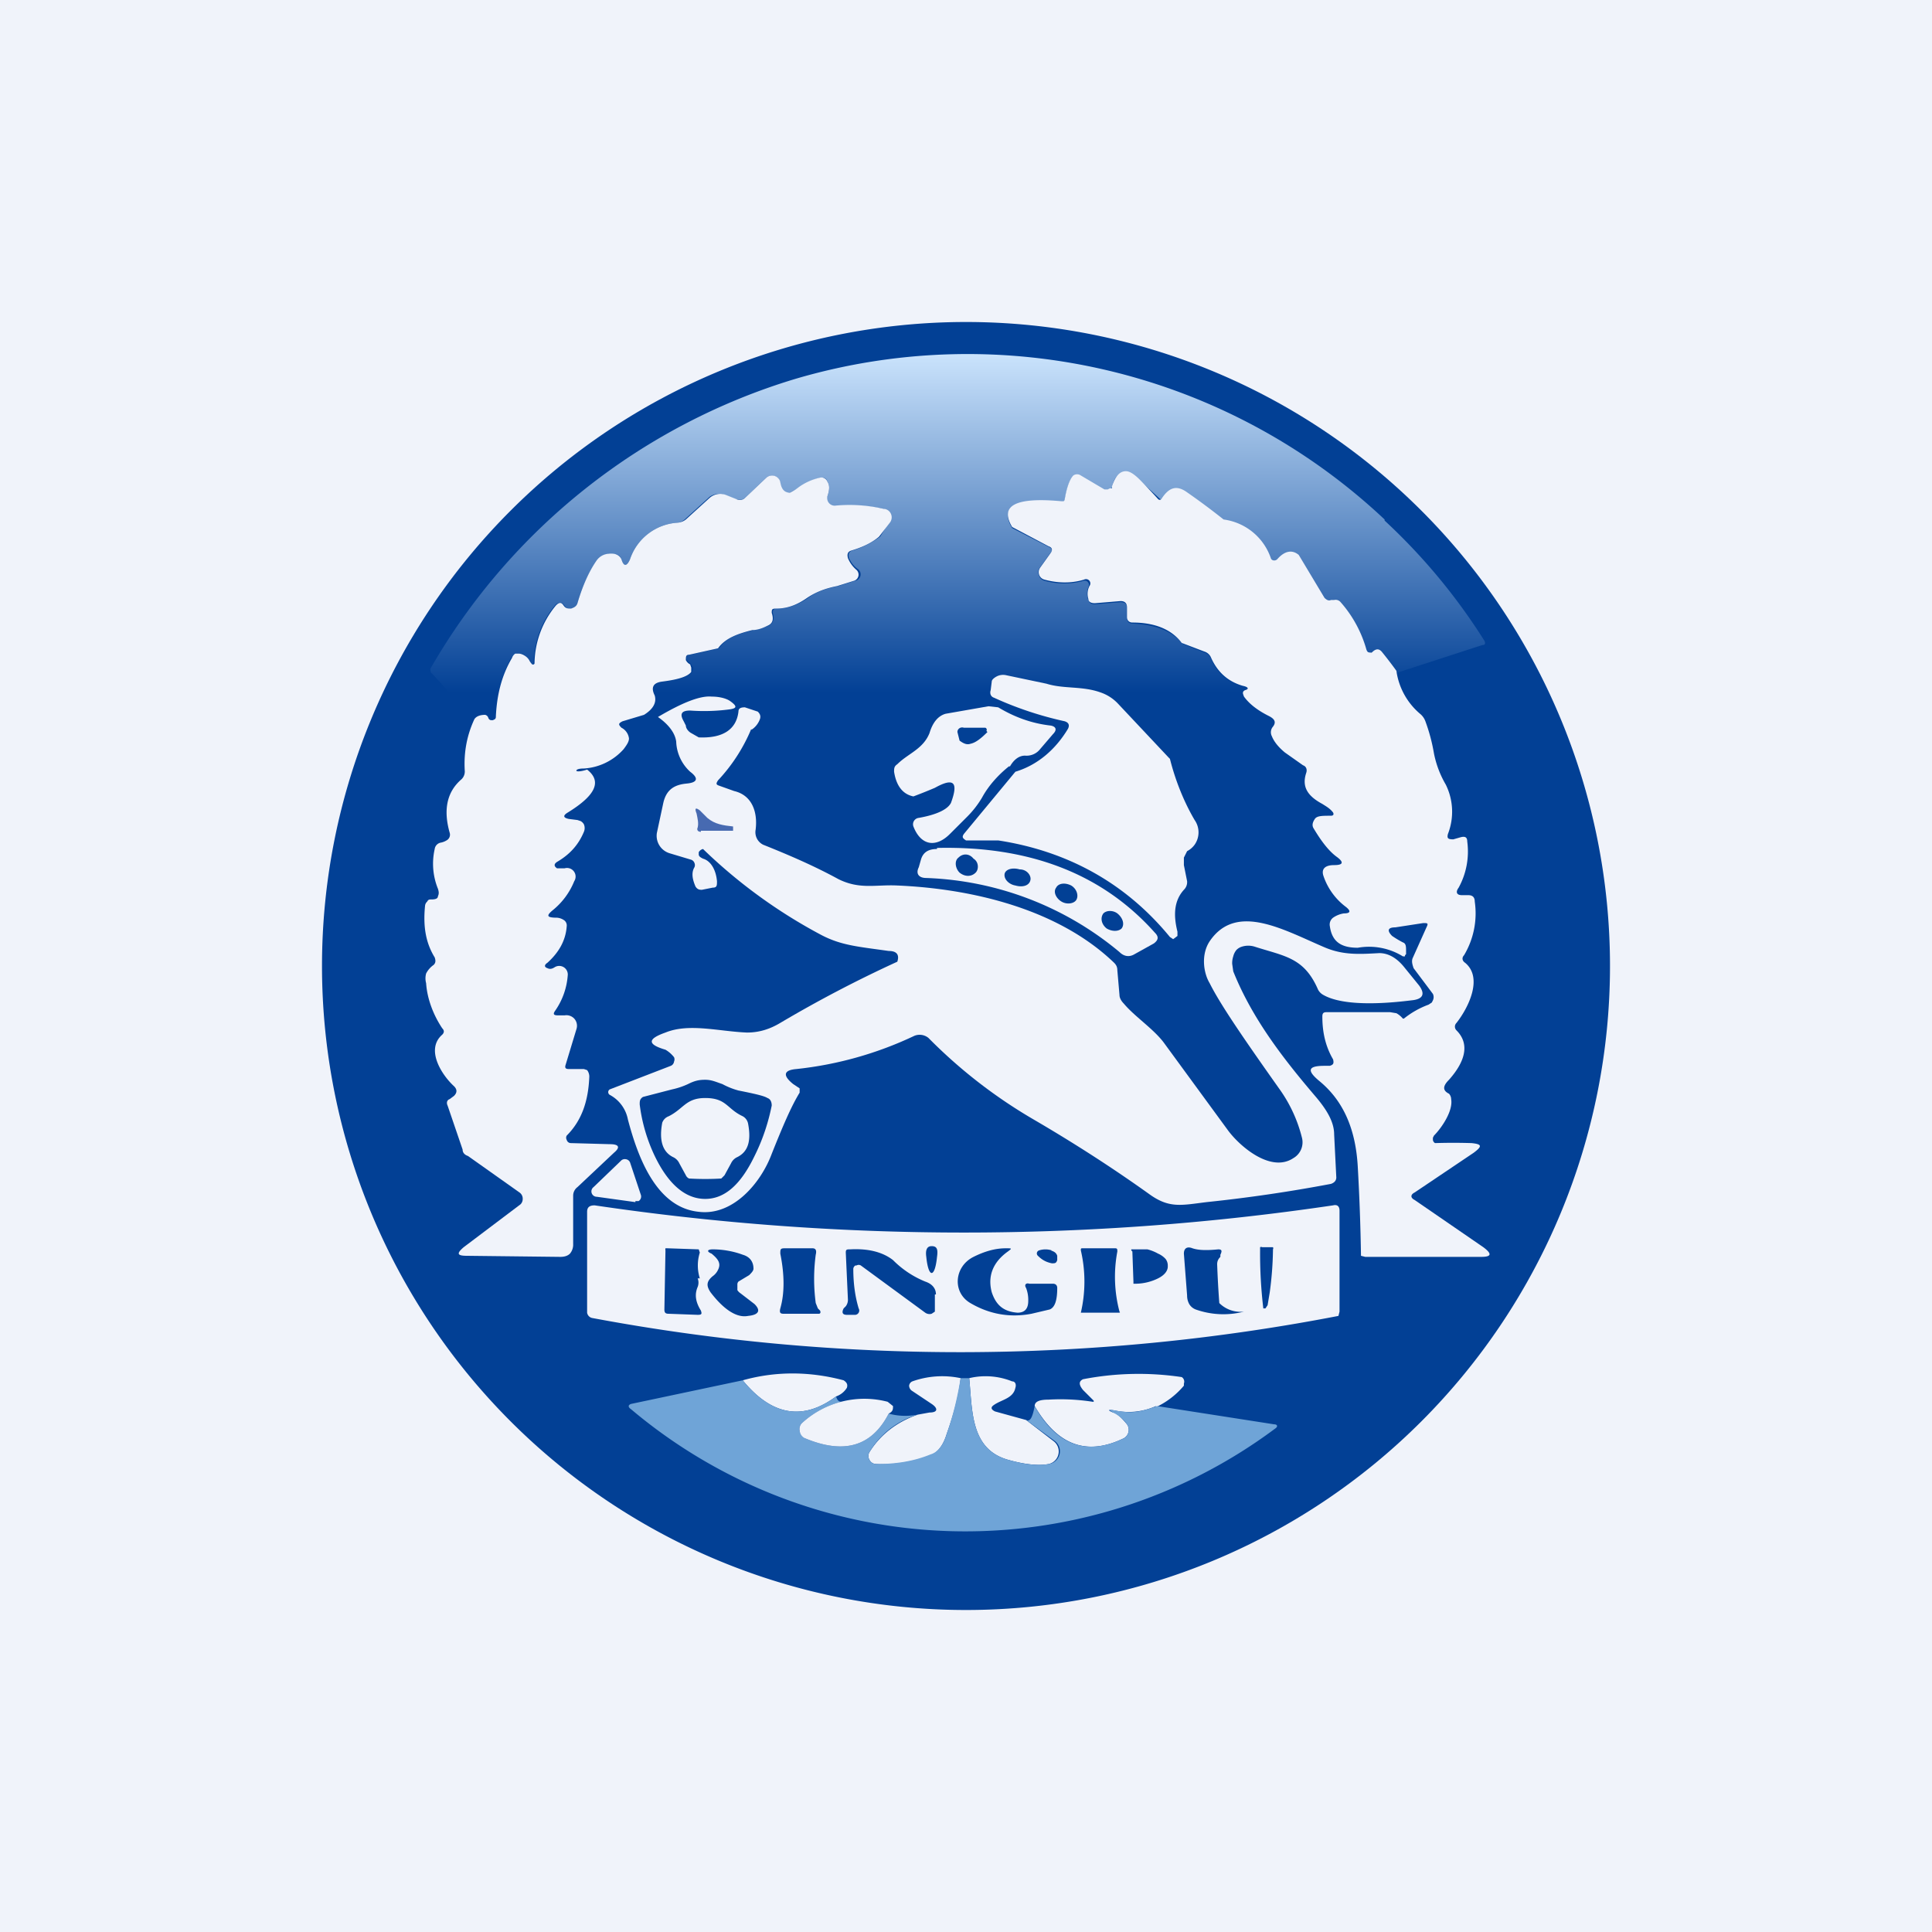 <!-- by TradingView --><svg width="18" height="18" viewBox="0 0 18 18" xmlns="http://www.w3.org/2000/svg"><path fill="#F0F3FA" d="M0 0h18v18H0z"/><path d="M15 9A6 6 0 1 1 3 9a6 6 0 0 1 12 0Z" fill="#024095"/><path d="M12.9 4.84a5.67 5.67 0 0 0-5.49-1.31 5.88 5.88 0 0 0-3.4 2.7c0 .02 0 .04.02.05l.38.42a.12.12 0 0 1 .1-.04.04.04 0 0 1 .03.03l.04.02c.02 0 .03-.02.03-.04.01-.19.06-.37.15-.54l.03-.03.05-.01c.02 0 .04 0 .05.02l.04.04.02.03c.01.02.02.01.02 0 .01-.22.08-.4.21-.55.03-.02.05-.02.07 0 .02.03.04.05.07.04.03 0 .05-.02.06-.05.05-.17.11-.3.19-.4a.15.15 0 0 1 .1-.06c.06 0 .1 0 .12.05.02.07.05.07.08 0a.5.5 0 0 1 .44-.34c.03 0 .06-.02.08-.04l.22-.2a.15.15 0 0 1 .14-.02l.1.04c.04.01.06.01.09-.01l.2-.19a.08.08 0 0 1 .13.05c0 .06.04.1.09.09l.09-.05a.54.54 0 0 1 .2-.09c.02 0 .05 0 .06.04.02.03.02.07 0 .13a.07.07 0 0 0 .08.1c.13-.02.27-.01.44.02a.08.08 0 0 1 .05.13L8.2 5a.87.87 0 0 1-.26.13c-.03.01-.04.03-.03.07.02.04.04.07.08.1a.06.06 0 0 1-.02.11l-.16.05c-.1.02-.2.05-.28.11-.1.07-.2.1-.29.1-.03 0-.04.01-.04.04.02.06 0 .1-.04.12l-.14.04c-.11.03-.25.06-.32.17l-.27.06c-.03 0-.04.02-.03.05l.04.04.02.03-.01.04c-.03.04-.11.07-.27.09-.08 0-.1.05-.08.13.03.07 0 .13-.1.18l.14.02c.22-.13.39-.2.5-.19.08 0 .14.02.17.04.07.05.07.07-.01.08a1.8 1.8 0 0 1-.36.01c-.08 0-.1.03-.06.1l.02.04c0 .03.03.06.05.07l.07.04c.22.01.35-.07.37-.24 0-.03.02-.04.06-.04l.12.04c.02.02.03.04.02.07A.2.2 0 0 1 7 6.8l1.67.04c.02-.1.07-.16.14-.18l.4-.07.09.01c.15.09.31.15.49.17.05.01.06.04.02.08l-.12.14a.16.16 0 0 1-.14.06c-.05 0-.1.03-.14.1.02 0 .03.02.05.05.2-.06.37-.2.49-.4.02-.04 0-.06-.03-.07a3.26 3.26 0 0 1-.66-.22c-.03-.01-.04-.04-.03-.07l.01-.08c0-.02.03-.04.05-.05a.13.13 0 0 1 .08-.01l.38.08c.08.02.15.03.23.03.09.01.18.02.27.05a.4.4 0 0 1 .17.11l.47.5c.33-.15.7-.16 1.08-.05a.37.37 0 0 1-.12-.15.08.08 0 0 1 0-.08c.04-.05.03-.08-.03-.11a.65.65 0 0 1-.23-.18v-.02c-.01-.02 0-.03.01-.04.04-.01.03-.03-.02-.04a.44.44 0 0 1-.3-.27.1.1 0 0 0-.06-.05l-.2-.08c-.1-.12-.25-.18-.47-.19-.03 0-.05-.02-.05-.05v-.1c0-.03-.02-.05-.06-.05l-.24.02c-.03 0-.05-.01-.06-.04a.16.16 0 0 1 0-.12.04.04 0 0 0-.04-.06.67.67 0 0 1-.37 0 .07.07 0 0 1-.05-.05.07.07 0 0 1 0-.06l.1-.14c.03-.03.02-.05 0-.06l-.35-.18c-.12-.2.03-.28.46-.23l.02-.01.01-.02c.02-.12.05-.2.08-.22a.06.06 0 0 1 .07 0l.22.13a.05.05 0 0 0 .05 0l.01-.01.01-.02c.02-.1.07-.14.13-.14.03 0 .07.02.13.08a7.18 7.18 0 0 1 .2.18c.07-.1.14-.13.23-.07a6.6 6.6 0 0 1 .35.26c.21.04.36.16.44.36a.03.03 0 0 0 .04.02h.01c.08-.09.15-.1.2-.05l.25.4.06.03.03-.01c.02-.01.05 0 .06.02.12.13.2.28.24.44 0 .03.02.04.04.02.05-.03.08-.03.1 0l.14.19.8-.26c.03 0 .03-.02.02-.04a5.58 5.58 0 0 0-.93-1.12Z" fill="url(#a)"/><path d="M10.9 7.07c.05.2.13.4.23.57a.2.2 0 0 1 0 .23.2.2 0 0 1-.07.06l-.03.06v.07l.03.15a.1.1 0 0 1-.03.08c-.09.1-.1.23-.06.39v.04l-.04.03-.03-.02c-.41-.5-.95-.8-1.6-.9H9c-.03-.02-.04-.03-.02-.06l.48-.58c.2-.06.37-.2.49-.4.02-.04 0-.06-.03-.07a3.26 3.26 0 0 1-.66-.22c-.03-.01-.04-.04-.03-.07l.01-.08c0-.02.03-.04.05-.05a.13.13 0 0 1 .08-.01l.38.08c.16.05.33.02.5.08a.4.4 0 0 1 .17.11l.47.5Z" fill="#F0F3FA"/><path d="M7 6.79a1.6 1.6 0 0 1-.31.48c-.02.03-.02.04.01.05l.14.05c.17.04.22.2.2.36a.13.13 0 0 0 .07.14c.25.1.48.2.7.32.2.1.35.05.55.06.7.03 1.5.22 2.02.72.02.02.03.04.03.07l.02.23c0 .03.02.06.04.08.1.12.27.23.37.36l.6.82c.11.15.4.4.61.26a.17.17 0 0 0 .08-.19 1.33 1.33 0 0 0-.2-.44c-.34-.48-.56-.8-.66-1-.06-.1-.08-.27 0-.39.25-.37.7-.1 1.08.06.17.07.32.06.5.05.09 0 .17.05.24.14l.13.16c.06.08.04.13-.07.14-.4.05-.68.03-.82-.05a.12.12 0 0 1-.05-.05c-.13-.3-.31-.31-.59-.4a.2.2 0 0 0-.12 0 .12.12 0 0 0-.05.03.15.15 0 0 0-.03.06.2.2 0 0 0-.01.07l.01.07c.18.45.48.83.77 1.17.11.13.17.24.17.35l.02.4c0 .03-.02.05-.05.06a14 14 0 0 1-1.16.17c-.24.03-.35.06-.54-.08-.35-.25-.71-.48-1.07-.69a4.7 4.7 0 0 1-.98-.76.13.13 0 0 0-.13-.02 3.4 3.4 0 0 1-1.1.31c-.12.01-.13.06-.03.14l.06.04v.04c-.08.13-.16.32-.26.57-.1.27-.36.58-.68.54-.4-.04-.57-.52-.66-.86a.33.33 0 0 0-.17-.23.03.03 0 0 1 0-.05l.57-.22a.05.05 0 0 0 .03-.04.05.05 0 0 0 0-.04.28.28 0 0 0-.08-.07c-.17-.05-.17-.1 0-.16.22-.09.5-.01.76 0 .11 0 .21-.03.31-.09a11.74 11.74 0 0 1 1.09-.57c.02-.06 0-.1-.08-.1-.28-.04-.44-.05-.63-.15a4.85 4.85 0 0 1-1.1-.8.06.06 0 0 0-.04.03v.02c0 .02.02.03.04.04.07.02.12.1.13.21 0 .04 0 .06-.04.06l-.1.02c-.02 0-.04 0-.06-.03-.03-.07-.04-.13-.01-.18a.05.05 0 0 0 0-.04.05.05 0 0 0-.03-.03l-.2-.06a.17.17 0 0 1-.12-.19l.06-.28c.03-.13.11-.17.22-.18.1-.01.11-.05.03-.11a.4.4 0 0 1-.13-.28c-.01-.08-.07-.16-.17-.23.22-.13.39-.2.5-.19.08 0 .14.02.17.04.07.05.07.07-.01.08a1.8 1.8 0 0 1-.36.01c-.08 0-.1.03-.06.1l.02.04c0 .03.03.06.05.07l.07.04c.22.01.35-.07.37-.24 0-.03.02-.04.06-.04l.12.04c.02.02.03.04.02.07A.2.2 0 0 1 7 6.8Z" fill="#F0F3FA"/><path d="M9.4 7.14c-.1.08-.19.18-.25.29a.9.9 0 0 1-.14.18l-.16.16c-.13.13-.27.11-.34-.07a.06.06 0 0 1 .05-.08c.17-.03.27-.08.3-.14.07-.19.03-.24-.15-.14a4.91 4.91 0 0 1-.2.08c-.1-.02-.16-.1-.18-.23 0-.03 0-.05.03-.07.1-.1.24-.14.3-.29.03-.1.08-.16.15-.18l.4-.07.09.01c.15.09.31.15.49.17.05.01.06.04.02.08l-.12.14a.16.16 0 0 1-.14.06c-.05 0-.1.03-.14.1Z" fill="#F0F3FA"/><path d="M9.2 6.82c-.06.06-.11.1-.16.11-.03.01-.06 0-.1-.03l-.02-.08c0-.03.03-.05.06-.04h.2a.02.02 0 0 1 .01.03Z" fill="#024095"/><path d="M6.53 7.75c-.03 0-.04-.02-.03-.04.01-.04 0-.08-.01-.13-.02-.05-.01-.06.03-.03l.07.07c.07.06.15.07.24.08v.04h-.3Z" fill="#476AB1"/><path d="M8.73 7.9c.86-.02 1.54.24 2.03.79.04.04.03.07-.01.1l-.18.1c-.05.03-.1.02-.14-.02a2.97 2.97 0 0 0-1.8-.69c-.07 0-.1-.04-.07-.1l.02-.07c.02-.07.07-.1.15-.1Z" fill="#F0F3FA"/><path d="M8.94 8.13c.05.04.11.04.15 0 .03-.03.03-.1-.02-.13-.04-.05-.1-.05-.14-.01-.04.03-.03.1.01.14ZM9.46 8.25c.07.02.13 0 .14-.05.01-.04-.03-.1-.1-.1-.07-.02-.13 0-.14.04-.01.05.04.1.1.11ZM9.89 8.4c.05.03.12.02.14-.02.02-.04 0-.1-.05-.13-.06-.03-.12-.02-.14.02-.03.04 0 .1.05.13ZM10.31 8.65c.05.03.11.03.14 0 .03-.04.01-.1-.04-.14-.04-.03-.1-.03-.13 0-.03.04-.02.1.03.14ZM6.57 10.06c.06 0 .1.02.16.04a.7.7 0 0 0 .15.06c.15.03.24.05.27.07.03.01.04.04.04.07-.03.15-.08.31-.16.47-.13.27-.28.4-.46.4s-.34-.13-.47-.4a1.56 1.56 0 0 1-.14-.48c0-.03 0-.05.03-.07l.27-.07a.7.7 0 0 0 .15-.05c.06-.03.1-.04.16-.04Z" fill="#024095"/><path d="M6.57 10.23c.2 0 .2.1.35.17a.1.1 0 0 1 .05.07c.03.16 0 .26-.1.31a.12.12 0 0 0-.06.06l-.06.11-.03.03a2.59 2.59 0 0 1-.3 0 .06.06 0 0 1-.03-.03l-.06-.11a.12.12 0 0 0-.06-.06c-.1-.05-.13-.16-.1-.32a.1.1 0 0 1 .06-.06c.14-.07.16-.17.34-.17ZM12.34 5.57l-.24-.4c-.06-.05-.13-.04-.2.04a.04.04 0 0 1-.04.01.03.03 0 0 1-.02-.02.54.54 0 0 0-.44-.36 6.59 6.59 0 0 0-.35-.26c-.09-.06-.16-.04-.23.07a.02.02 0 0 1-.03 0 7.18 7.18 0 0 0-.17-.18c-.06-.06-.1-.08-.13-.08-.06 0-.1.05-.13.14v.02h-.02l-.02.01h-.03l-.22-.13a.06.06 0 0 0-.07 0c-.03.03-.06.1-.08.22a.03.03 0 0 1-.01.02h-.02c-.43-.04-.58.04-.46.24l.34.18c.03.01.04.03.02.06l-.1.14a.07.07 0 0 0-.01.06.07.07 0 0 0 .05.05c.11.03.24.04.37 0a.04.04 0 0 1 .05.06.16.16 0 0 0-.01.12c0 .03.03.04.06.04l.24-.02c.04 0 .06.02.06.06v.09c0 .03.02.05.05.05.22 0 .37.07.46.19l.21.08a.1.1 0 0 1 .06.05c.06.14.16.23.3.27.05.01.06.03.02.04-.02.01-.02.02-.02.03a.2.2 0 0 0 .01.03c.05.07.13.13.23.18.06.03.07.06.04.1a.08.08 0 0 0-.01.09c.02.05.06.1.12.15l.17.12c.03.01.04.04.03.07-.04.12 0 .21.15.29.03.02.07.04.1.08.01.02 0 .03-.02.03-.08 0-.13 0-.15.03-.02.03-.03.06-.01.09.06.1.13.2.21.26.07.05.07.08-.02.08-.09 0-.12.04-.1.1a.6.6 0 0 0 .21.29c.05.04.04.06-.02.06a.24.24 0 0 0-.1.04.08.08 0 0 0-.03.08c.02.14.1.2.26.2a.6.6 0 0 1 .42.08h.02V8.9l.01-.01v-.03c0-.04 0-.07-.03-.08a.96.96 0 0 1-.1-.06c-.05-.05-.04-.08.03-.08l.26-.04c.04 0 .05 0 .03.04l-.13.29c-.01.03 0 .06.01.09l.18.24a.07.07 0 0 1 0 .06l-.01.02-.03.02a.81.81 0 0 0-.23.13h-.01a.21.21 0 0 0-.06-.05l-.06-.01h-.58c-.03 0-.05 0-.05.04 0 .15.03.28.1.4.01.04 0 .05-.03.06h-.05c-.15 0-.17.04-.05.14.22.18.34.44.36.8a19.85 19.85 0 0 1 .03.83l.04.01h1.08c.1 0 .1-.03.02-.09l-.64-.44c-.04-.02-.04-.05 0-.07l.55-.37c.08-.06.08-.08-.02-.09a5.32 5.32 0 0 0-.34 0 .04.04 0 0 1-.02-.03v-.02l.01-.02c.07-.07.18-.23.16-.34 0-.03-.02-.05-.02-.05-.06-.03-.06-.07 0-.13.16-.18.19-.34.07-.46-.02-.02-.02-.05 0-.07.11-.14.25-.42.08-.56-.03-.02-.03-.05-.01-.07a.76.76 0 0 0 .1-.5c0-.04-.02-.06-.06-.06h-.06c-.05 0-.06-.03-.03-.07a.7.7 0 0 0 .08-.43c0-.04-.02-.05-.06-.04l-.07.02c-.05 0-.06-.01-.05-.05a.57.57 0 0 0-.02-.46.93.93 0 0 1-.11-.29 1.66 1.66 0 0 0-.08-.3.16.16 0 0 0-.05-.07.64.64 0 0 1-.22-.4 3.7 3.7 0 0 0-.13-.17c-.03-.04-.06-.04-.1 0-.03 0-.04 0-.05-.03a1.12 1.12 0 0 0-.24-.44.06.06 0 0 0-.06-.02h-.03c-.02.01-.04 0-.06-.02ZM7.93 5.13c.1-.03.19-.07.26-.13l.1-.13a.08.08 0 0 0-.06-.13 1.42 1.42 0 0 0-.44-.03.07.07 0 0 1-.08-.09c.02-.06.02-.1 0-.13a.06.06 0 0 0-.07-.04.54.54 0 0 0-.2.09.49.49 0 0 1-.08.05c-.05 0-.08-.03-.09-.1a.08.08 0 0 0-.13-.04l-.2.19a.07.07 0 0 1-.08.01l-.1-.04a.15.15 0 0 0-.15.03l-.22.2a.14.14 0 0 1-.08.03.5.5 0 0 0-.44.34c-.03.07-.06.07-.08 0-.02-.04-.06-.06-.13-.05a.15.15 0 0 0-.1.06c-.07.1-.13.23-.18.4-.01.03-.03.04-.06.05-.03 0-.05 0-.07-.03-.02-.03-.04-.03-.07 0a.86.86 0 0 0-.2.54c0 .01-.02.02-.03 0a.13.13 0 0 1-.02-.03.12.12 0 0 0-.04-.04.11.11 0 0 0-.05-.02H4.8a.08.08 0 0 0-.03.04c-.1.17-.14.35-.15.54 0 .02 0 .03-.03.04-.02 0-.03 0-.04-.02a.04.04 0 0 0-.03-.03c-.04 0-.08.01-.1.04-.07.15-.1.31-.09.48a.1.1 0 0 1-.03.08c-.14.12-.17.29-.11.5a.06.06 0 0 1-.03.07.16.16 0 0 1-.05.02.07.07 0 0 0-.06.06.62.62 0 0 0 .03.37c.01.03.01.05 0 .07 0 .02-.02.03-.06.03-.02 0-.03 0-.04.02a.06.06 0 0 0-.02.04c-.02.2.01.35.09.48.01.03.01.05-.01.07a.22.22 0 0 0-.07.08.17.17 0 0 0 0 .09c.01.15.07.3.15.42.02.02.02.04 0 .06-.16.14 0 .38.11.48.03.03.03.06 0 .09l-.04.03c-.03.01-.03.04-.02.06l.14.41c0 .03.02.05.05.06l.48.34a.07.07 0 0 1 .03.06.07.07 0 0 1-.02.05l-.53.4c-.07.06-.06.08.03.08l.87.01c.04 0 .07-.01.09-.03a.13.13 0 0 0 .03-.09v-.45a.1.1 0 0 1 .04-.08l.34-.32c.06-.05.05-.08-.04-.08l-.36-.01a.04.04 0 0 1-.04-.03.04.04 0 0 1 0-.04c.14-.14.2-.32.21-.54a.1.1 0 0 0-.02-.07l-.03-.01H5.3c-.03 0-.04-.01-.03-.04l.1-.33a.1.1 0 0 0-.02-.1.1.1 0 0 0-.09-.03H5.2c-.04 0-.05-.01-.03-.04a.66.66 0 0 0 .12-.34.08.08 0 0 0-.12-.07c-.03.02-.05.02-.07.01-.03-.01-.03-.03 0-.05.1-.09.17-.2.18-.34a.06.06 0 0 0-.03-.06.13.13 0 0 0-.06-.02c-.1 0-.1-.02-.04-.07a.67.67 0 0 0 .2-.27.08.08 0 0 0-.09-.12h-.07c-.03-.02-.03-.04 0-.06.12-.07.2-.16.25-.28a.09.09 0 0 0 0-.07.08.08 0 0 0-.03-.03l-.03-.01-.08-.01c-.05-.01-.06-.03-.01-.06.26-.16.32-.29.18-.4-.06.02-.1.02-.1.01s.02-.02.07-.02a.54.54 0 0 0 .37-.18c.03-.04.05-.07.05-.1a.13.13 0 0 0-.07-.1c-.03-.03-.03-.04.01-.06l.2-.06c.08-.05.12-.11.1-.18-.04-.08-.01-.12.07-.13.16-.02.24-.05.27-.09v-.04l-.01-.03a.09.09 0 0 1-.04-.04c0-.03 0-.05.03-.05l.27-.06c.07-.1.2-.14.32-.17.05 0 .1-.02.14-.04.05-.02.06-.06.04-.12 0-.03 0-.04.04-.04.1 0 .19-.03.29-.1.09-.06.18-.09.28-.11l.16-.05a.06.06 0 0 0 .02-.1.29.29 0 0 1-.08-.11c-.01-.04 0-.06.03-.07Z" fill="#F0F3FA"/><path d="m5.92 11.2-.36-.05a.05.05 0 0 1-.03-.09l.26-.25a.05.05 0 0 1 .04-.01.05.05 0 0 1 .04.03l.1.3a.05.05 0 0 1-.02.06h-.03Z" fill="#F0F3FA"/><path fill-rule="evenodd" d="M12.42 11.23a23.48 23.48 0 0 1-6.88 0c-.05 0-.07.02-.07.06v.94a.06.06 0 0 0 .05.05 18.58 18.58 0 0 0 6.95-.02l.01-.04v-.94c0-.04-.02-.06-.06-.05Zm-3.69.48c.01-.07 0-.1-.05-.1-.04 0-.06.03-.05.1.01.1.03.15.05.15.02 0 .04-.05.05-.15Zm-2.21.2a.4.4 0 0 1 0-.24l-.01-.03-.29-.01H6.2a.04.04 0 0 0 0 .02l-.01.55c0 .03.01.04.04.04l.27.01c.04 0 .04-.01.03-.04-.05-.08-.06-.15-.03-.22a.11.11 0 0 0 0-.08Zm1.1.28.02.02c.01.02 0 .03-.01.03H7.3c-.03 0-.04-.01-.03-.05.04-.14.04-.31 0-.51 0-.04 0-.05.04-.05h.26c.03 0 .04.02.03.06-.02.15-.02.3 0 .45l.02.05Zm1.1-.13c0-.06-.04-.1-.1-.12a.9.9 0 0 1-.3-.2c-.09-.07-.22-.11-.4-.1-.03 0-.04 0-.04.03l.02.44a.1.1 0 0 1-.02.06l-.02.02c-.02.04-.01.06.03.06h.08a.04.04 0 0 0 .03-.02.04.04 0 0 0 0-.04c-.03-.1-.05-.22-.05-.37a.04.04 0 0 1 .02-.03h.01a.04.04 0 0 1 .04 0l.6.44a.07.07 0 0 0 .06.01l.03-.02v-.16Zm.86.06a.31.31 0 0 0-.02-.12c-.02-.03 0-.05.03-.04h.22c.02 0 .04.01.04.04 0 .11-.02.18-.07.2l-.17.04c-.21.04-.4 0-.57-.1-.17-.1-.15-.34.03-.43.1-.05.2-.08.3-.08.06 0 .06 0 .02.03-.14.1-.19.23-.15.38.04.12.11.18.24.19.07 0 .1-.04.1-.11Zm.84.11c.01 0 .02 0 .01-.01a1.27 1.27 0 0 1-.02-.56c0-.02 0-.03-.02-.03h-.3c-.02 0-.02 0-.02.02a1.28 1.28 0 0 1 0 .58H10.43Zm.92-.45a9.18 9.18 0 0 0 .02.36.1.1 0 0 0 .01.01.28.28 0 0 0 .22.07.77.77 0 0 1-.45-.02.12.12 0 0 1-.06-.05.16.16 0 0 1-.02-.08l-.03-.39c0-.05.03-.07.08-.05.06.02.14.02.24.01.03 0 .04.01.02.05v.02c-.02.02-.03.04-.03.07Zm.5-.16h-.08a.02.02 0 0 0-.02 0v.03a4.33 4.33 0 0 0 .03.54h.02l.02-.03.02-.12a3.24 3.24 0 0 0 .03-.39v-.01a.02.02 0 0 0 0-.02h-.01Zm-4.94.43.13.1c.06.06.04.1-.06.11-.1.02-.22-.05-.35-.22-.04-.06-.04-.1.02-.15a.15.15 0 0 0 .05-.06c.03-.06 0-.1-.06-.15-.05-.02-.04-.04.01-.04.1 0 .2.02.28.05.07.02.1.07.1.13 0 .02-.02.04-.04.06l-.1.06a.04.04 0 0 0-.01.03v.05a.1.1 0 0 0 .03.03Zm2.9-.4a.19.19 0 0 0-.12 0 .03.03 0 0 0-.02.03.03.03 0 0 0 .01.02c.04.04.08.06.13.07.03 0 .04 0 .05-.03v-.04c-.01-.03-.03-.04-.06-.05Zm.74 0v-.01H10.69a.4.4 0 0 1 .1.04.2.2 0 0 1 .07.05.1.1 0 0 1 .02.06v.01c0 .04-.03.08-.09.11a.48.48 0 0 1-.2.05h-.03v-.02l-.01-.28Z" fill="#F0F3FA"/><path d="M7.79 13.01c-.31.23-.6.18-.87-.15.32-.09.64-.08.94 0 .03.02.04.04.03.07a.19.19 0 0 1-.1.08ZM10.77 13.1a.62.62 0 0 1-.39.04c-.06-.01-.06 0-.01.02.04.01.08.05.13.11a.09.09 0 0 1-.03.13c-.35.17-.62.06-.83-.3 0-.04.04-.06.13-.06a1.93 1.93 0 0 1 .41.02h.01v-.01l-.1-.1c-.04-.05-.04-.08 0-.1a2.72 2.72 0 0 1 .92-.02.05.05 0 0 1 .02.06v.02a.76.76 0 0 1-.26.2ZM8.95 12.84c-.02.18-.07.35-.13.52-.03.1-.08.17-.15.2-.17.06-.34.09-.51.08a.07.07 0 0 1-.06-.04.07.07 0 0 1 0-.07c.1-.16.25-.28.45-.35l.11-.02c.08 0 .08-.04.02-.08l-.18-.12a.06.06 0 0 1-.03-.05.05.05 0 0 1 .03-.04.83.83 0 0 1 .45-.03ZM9.56 13.23l.26.2a.12.12 0 0 1-.05.21c-.1.02-.24 0-.38-.04-.35-.1-.33-.46-.36-.76a.66.66 0 0 1 .4.03c.03 0 .04.03.03.06-.02.1-.13.11-.2.16-.03.02-.03.04.01.06l.29.08Z" fill="#F0F3FA"/><path d="M9.03 12.84c.03.3.01.66.36.76.14.04.27.06.38.04a.12.12 0 0 0 .05-.22l-.26-.19c.04.02.06-.03.08-.13.2.36.48.47.83.3a.09.09 0 0 0 .03-.13.35.35 0 0 0-.13-.11c-.05-.03-.05-.03.01-.02.17.03.23.02.4-.04l1.09.17c.03 0 .04.02.01.04a4.83 4.83 0 0 1-6-.18c-.03-.02-.03-.04 0-.05l1.04-.22c.27.33.56.38.87.15.01.04.03.05.05.05a.86.86 0 0 0-.37.2.08.08 0 0 0 0 .11l.03.03c.36.15.62.08.78-.23.07.02.16.03.27.01a.78.78 0 0 0-.45.35.07.07 0 0 0 0 .07.07.07 0 0 0 .06.04c.17 0 .34-.02.51-.09.07-.02.12-.09.15-.19.06-.17.1-.34.13-.52h.08Z" fill="#6FA4D7"/><path d="M8.28 13.17c-.16.31-.42.38-.78.23a.09.09 0 0 1-.05-.07.08.08 0 0 1 .02-.07.86.86 0 0 1 .8-.2l.05.04c0 .03 0 .05-.04.07Z" fill="#F0F3FA"/><defs><linearGradient id="a" x1="8.92" y1="3.3" x2="8.92" y2="7.19" gradientUnits="userSpaceOnUse"><stop stop-color="#CAE3FC"/><stop offset=".81" stop-color="#024095"/></linearGradient></defs></svg>